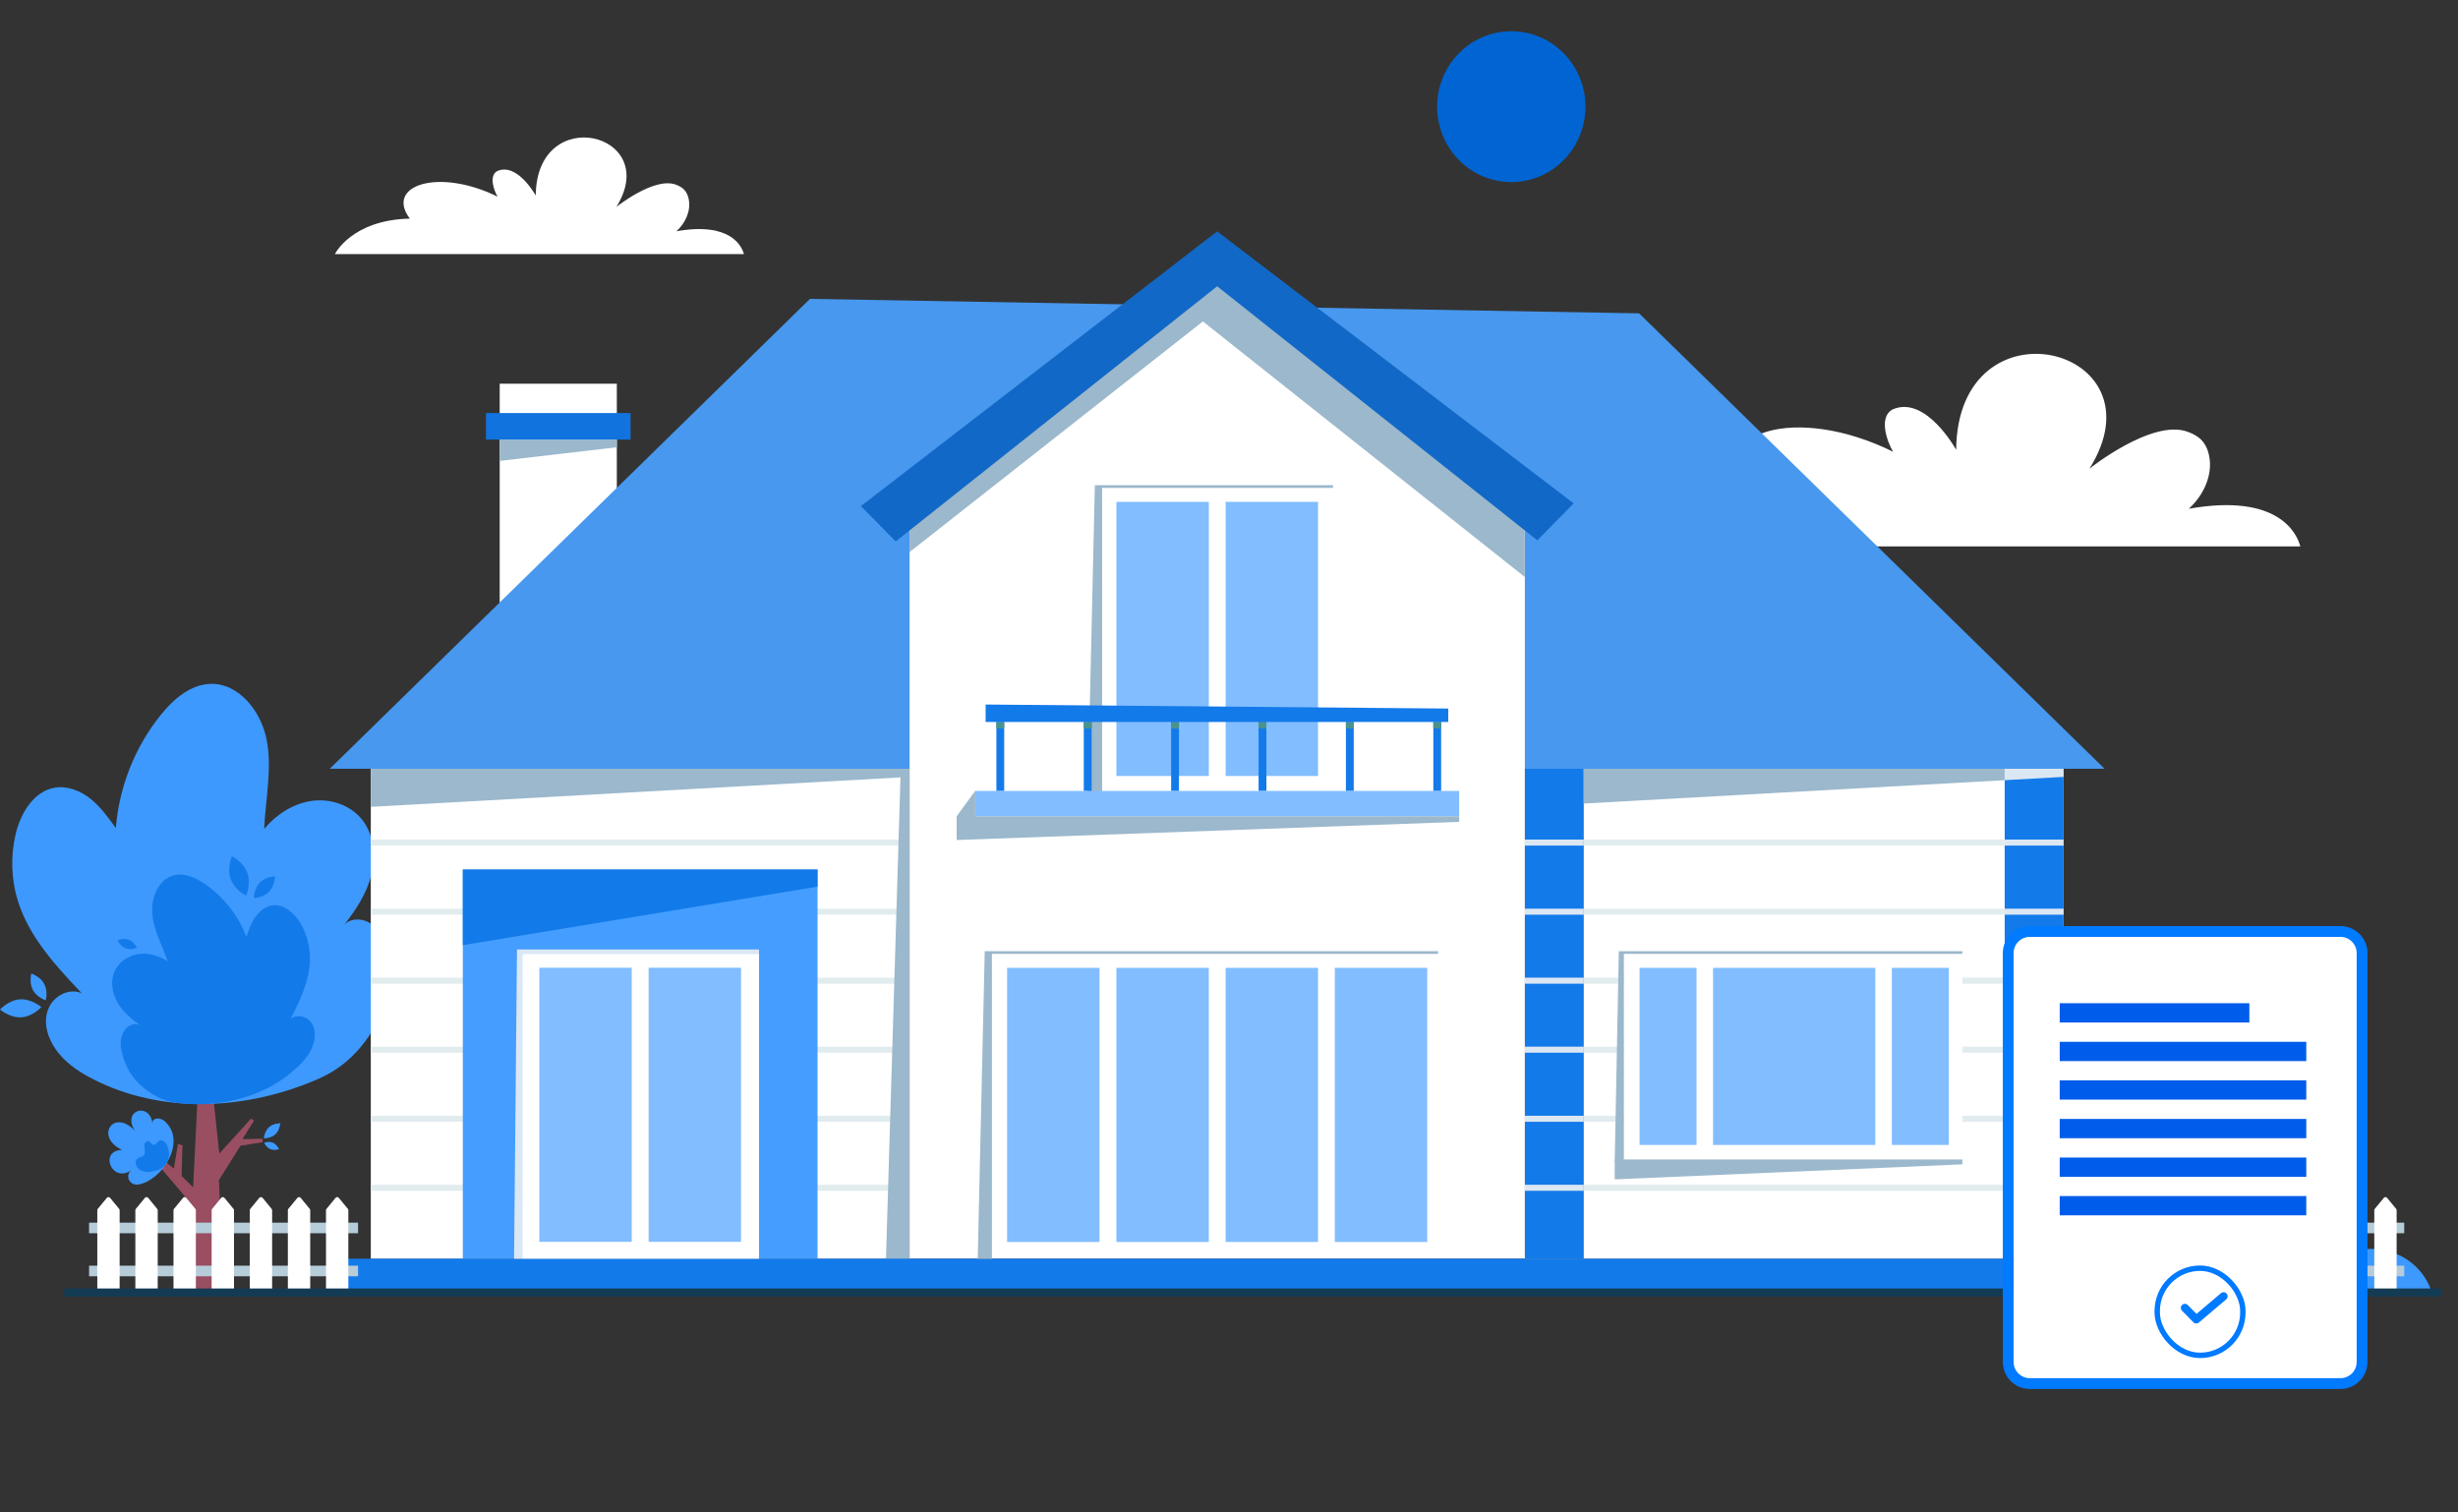 <svg width="91" height="56" viewBox="0 0 91 56" fill="none" xmlns="http://www.w3.org/2000/svg">
<rect x="0" y="0" width="91" height="56" fill="#333333" stroke="none"/>
<path d="M60.138 20.231H85.162C85.043 19.782 84.385 18.245 81.034 18.837C81.575 18.346 81.935 17.588 81.785 16.868C81.742 16.651 81.648 16.44 81.493 16.282C81.353 16.143 81.171 16.053 80.987 15.985C79.669 15.503 77.356 17.353 77.356 17.353C80.186 12.83 72.473 10.933 72.421 16.654C72.421 16.654 71.289 14.599 70.052 15.167C69.549 15.459 69.859 16.342 70.085 16.725C66.471 14.941 63.182 16.036 64.714 18.073C61.161 18.147 60.132 20.231 60.132 20.231H60.138Z" fill="white"/>
<path d="M12.398 9.407H27.541C27.468 9.136 27.07 8.206 25.044 8.562C25.371 8.265 25.588 7.807 25.497 7.37C25.471 7.239 25.415 7.111 25.322 7.016C25.237 6.93 25.126 6.876 25.015 6.835C24.216 6.543 22.819 7.661 22.819 7.661C24.529 4.926 19.863 3.778 19.834 7.239C19.834 7.239 19.149 5.996 18.401 6.338C18.097 6.517 18.284 7.049 18.421 7.281C16.234 6.201 14.246 6.864 15.173 8.095C13.024 8.14 12.401 9.404 12.401 9.404L12.398 9.407Z" fill="white"/>
<path d="M57.893 5.924C58.965 4.833 58.965 3.065 57.893 1.975C56.821 0.884 55.082 0.884 54.01 1.975C52.938 3.065 52.938 4.833 54.01 5.924C55.082 7.014 56.821 7.014 57.893 5.924Z" fill="#0065D2"/>
<path d="M22.836 14.207H18.5V22.375H22.836V14.207Z" fill="white"/>
<path d="M18.5 16.277V17.065L22.836 16.56V16.277H18.5Z" fill="#9BB8CC"/>
<path d="M23.345 15.293H17.991V16.277H23.345V15.293Z" fill="#1073DE"/>
<path d="M75.609 47.852H90.029C89.827 47.183 89.304 46.66 88.704 46.422C88.061 46.166 87.348 46.205 86.687 46.398C86.81 46.362 86.97 46.139 87.055 46.047C87.26 45.821 87.424 45.586 87.47 45.274C87.523 44.926 87.424 44.575 87.21 44.299C86.856 43.841 86.237 43.674 85.684 43.734C85.658 43.737 85.628 43.739 85.602 43.745C85.494 43.763 85.389 43.79 85.286 43.829C84.842 44.004 84.45 44.313 84.117 44.652C84.052 44.715 83.991 44.78 83.933 44.852C83.933 44.852 84.871 44.058 85.09 43.457C85.903 41.744 84.184 39.261 82.041 39.963C81.181 40.332 80.477 41.087 80.015 41.976C81.728 39.368 78.889 37.781 77.877 40.13C78.5 38.194 77.57 36.169 75.691 37.305C75.664 37.314 75.638 37.329 75.612 37.337V47.849L75.609 47.852Z" fill="#3D99FD"/>
<path d="M75.609 47.853H84.105C83.985 47.461 83.678 47.151 83.325 47.012C82.944 46.86 82.523 46.884 82.135 46.997C82.333 46.604 82.061 46.075 81.681 45.92C81.301 45.766 80.874 45.894 80.509 46.087C80.825 45.938 81.061 45.62 81.19 45.266C81.67 44.258 80.655 42.792 79.395 43.209C78.889 43.425 78.474 43.872 78.202 44.395C79.211 42.858 77.538 41.924 76.945 43.307C77.524 41.793 76.407 40.907 75.609 41.249V47.856V47.853Z" fill="#137AEA"/>
<path d="M84.418 39.586C84.19 39.794 83.859 39.767 83.859 39.767C83.859 39.767 83.9 39.402 84.128 39.191C84.356 38.98 84.687 39.009 84.687 39.009C84.687 39.009 84.646 39.375 84.418 39.586Z" fill="#3D99FD"/>
<path d="M77.866 42.012C77.696 42.324 77.331 42.416 77.331 42.416C77.331 42.416 77.24 42.006 77.409 41.694C77.579 41.381 77.945 41.289 77.945 41.289C77.945 41.289 78.035 41.699 77.866 42.012Z" fill="#137AEA"/>
<path d="M83.725 38.757C83.821 39.197 83.596 39.637 83.596 39.637C83.596 39.637 83.213 39.363 83.114 38.923C83.017 38.483 83.243 38.043 83.243 38.043C83.243 38.043 83.626 38.316 83.725 38.757Z" fill="#3D99FD"/>
<path d="M6.833 47.814L7.055 44.543L5.277 42.45L5.385 42.361L6.435 43.274L6.587 42.361L6.754 42.405L6.724 43.541L7.151 43.964L7.315 40.624L6.444 39.527L6.54 39.444L7.444 40.178L7.502 38.43H7.736L7.891 40.577L8.119 42.712L9.294 41.418L9.405 41.489L8.976 42.176L9.721 42.164V42.292L8.905 42.42L8.104 43.696L8.289 47.814H6.833Z" fill="#994F61"/>
<path d="M14.426 35.991C14.44 35.584 14.411 35.164 14.242 34.793C14.072 34.424 13.744 34.109 13.347 34.052C13.119 34.02 12.861 34.085 12.721 34.269C13.168 33.704 13.578 33.083 13.753 32.381C13.929 31.676 13.841 30.873 13.382 30.32C12.94 29.785 12.198 29.556 11.52 29.657C10.841 29.758 10.224 30.163 9.78 30.692C9.83 29.601 10.075 28.501 9.879 27.424C9.683 26.351 8.844 25.274 7.768 25.322C7.04 25.355 6.429 25.884 5.964 26.455C5.002 27.641 4.409 29.131 4.289 30.662C4.011 30.273 3.725 29.877 3.353 29.577C2.979 29.28 2.5 29.086 2.032 29.164C1.26 29.291 0.772 30.088 0.585 30.861C0.386 31.685 0.412 32.562 0.666 33.371C1.087 34.706 2.07 35.765 3.026 36.776C2.587 36.577 2.035 36.844 1.821 37.284C1.532 37.879 1.807 38.566 2.207 39.039C2.543 39.437 2.991 39.726 3.453 39.961C6.04 41.281 9.189 41.09 11.8 39.94C12.771 39.512 13.446 38.807 13.961 37.864C13.961 37.861 13.964 37.858 13.967 37.852C14.274 37.287 14.405 36.636 14.429 35.988L14.426 35.991Z" fill="#3D99FD"/>
<path d="M6.116 41.533C5.996 41.39 5.64 41.333 5.646 41.595C5.54 40.792 4.508 41.096 4.991 41.863C4.198 41.024 3.494 42.098 4.52 42.576C3.646 42.594 4.134 43.861 4.9 43.308C4.59 43.498 4.789 43.911 5.122 43.858C6.011 43.709 6.917 42.27 6.116 41.533Z" fill="#3D99FD"/>
<path d="M4.567 39.161C4.497 38.947 4.445 38.718 4.477 38.495C4.509 38.272 4.635 38.052 4.836 37.957C4.953 37.904 5.099 37.895 5.205 37.972C4.877 37.743 4.564 37.481 4.36 37.136C4.155 36.791 4.076 36.348 4.234 35.98C4.386 35.623 4.743 35.382 5.12 35.325C5.497 35.269 5.886 35.385 6.208 35.593C6.012 35.019 5.705 34.475 5.64 33.871C5.576 33.268 5.854 32.56 6.433 32.411C6.824 32.31 7.234 32.492 7.57 32.721C8.269 33.194 8.818 33.892 9.123 34.686C9.21 34.434 9.298 34.178 9.45 33.958C9.602 33.738 9.827 33.556 10.087 33.524C10.517 33.467 10.903 33.812 11.125 34.19C11.362 34.594 11.485 35.067 11.476 35.537C11.462 36.316 11.105 37.038 10.757 37.731C10.959 37.553 11.295 37.606 11.476 37.806C11.722 38.076 11.684 38.483 11.546 38.802C11.429 39.069 11.236 39.292 11.029 39.495C9.859 40.618 8.155 41.029 6.588 40.842C6.006 40.773 5.535 40.505 5.111 40.089C5.111 40.089 5.108 40.086 5.105 40.083C4.854 39.833 4.681 39.506 4.567 39.167V39.161Z" fill="#137AEA"/>
<path d="M1.635 36.425C1.784 36.698 1.696 37.037 1.696 37.037C1.696 37.037 1.366 36.933 1.219 36.659C1.07 36.386 1.158 36.047 1.158 36.047C1.158 36.047 1.488 36.151 1.635 36.425Z" fill="#3D99FD"/>
<path d="M0.746 37.001C1.167 36.977 1.529 37.29 1.529 37.29C1.529 37.29 1.208 37.644 0.784 37.667C0.363 37.691 0 37.379 0 37.379C0 37.379 0.322 37.025 0.746 37.001Z" fill="#3D99FD"/>
<path d="M10.005 42.547C9.853 42.481 9.78 42.312 9.78 42.312C9.78 42.312 9.952 42.243 10.104 42.312C10.256 42.377 10.329 42.547 10.329 42.547C10.329 42.547 10.157 42.615 10.005 42.547Z" fill="#3D99FD"/>
<path d="M10.19 42.004C10.02 42.156 9.769 42.147 9.769 42.147C9.769 42.147 9.789 41.891 9.956 41.737C10.122 41.582 10.377 41.594 10.377 41.594C10.377 41.594 10.356 41.85 10.19 42.004Z" fill="#3D99FD"/>
<path d="M9.959 33.019C9.745 33.242 9.4 33.254 9.4 33.254C9.4 33.254 9.403 32.903 9.619 32.68C9.833 32.457 10.178 32.445 10.178 32.445C10.178 32.445 10.175 32.796 9.959 33.019Z" fill="#137AEA"/>
<path d="M4.769 34.796C4.968 34.873 5.07 35.093 5.07 35.093C5.07 35.093 4.851 35.188 4.649 35.111C4.45 35.034 4.348 34.814 4.348 34.814C4.348 34.814 4.567 34.719 4.769 34.796Z" fill="#137AEA"/>
<path d="M9.157 32.319C9.303 32.723 9.113 33.163 9.113 33.163C9.113 33.163 8.687 32.952 8.54 32.548C8.394 32.143 8.584 31.703 8.584 31.703C8.584 31.703 9.011 31.914 9.157 32.319Z" fill="#137AEA"/>
<path d="M5.602 43.383C5.523 43.395 5.447 43.395 5.374 43.386C5.269 43.371 5.164 43.327 5.094 43.241C5.035 43.169 5.003 43.056 5.035 42.967C5.082 42.836 5.249 42.869 5.325 42.771C5.366 42.717 5.369 42.64 5.36 42.572C5.351 42.503 5.333 42.435 5.351 42.367C5.369 42.301 5.43 42.239 5.497 42.254C5.547 42.265 5.579 42.313 5.611 42.349C5.632 42.37 5.658 42.39 5.687 42.39C5.813 42.39 5.842 42.197 5.974 42.221C6.111 42.245 6.187 42.39 6.225 42.512C6.292 42.726 6.26 42.961 6.114 43.137C5.985 43.294 5.795 43.354 5.602 43.38V43.383Z" fill="#137AEA"/>
<path d="M60.684 11.602L29.987 11.066L12.207 28.465H25.873H64.254H77.916L60.684 11.602Z" fill="#4798EE"/>
<path d="M76.399 28.465H56.453V46.609H76.399V28.465Z" fill="white"/>
<path d="M76.399 28.465H74.218V46.609H76.399V28.465Z" fill="#137AEA"/>
<path d="M58.634 28.465H56.453V46.609H58.634V28.465Z" fill="#137AEA"/>
<path d="M74.216 31.086H58.632V31.309H74.216V31.086Z" fill="#E1ECEF"/>
<path d="M74.216 33.645H58.632V33.867H74.216V33.645Z" fill="#E1ECEF"/>
<path d="M74.216 36.199H58.632V36.422H74.216V36.199Z" fill="#E1ECEF"/>
<path d="M74.216 38.754H58.632V38.977H74.216V38.754Z" fill="#E1ECEF"/>
<path d="M74.216 41.312H58.632V41.535H74.216V41.312Z" fill="#E1ECEF"/>
<path d="M74.216 43.867H58.632V44.09H74.216V43.867Z" fill="#E1ECEF"/>
<path d="M58.632 31.086H56.451V31.309H58.632V31.086Z" fill="#DBE7F3"/>
<path d="M58.632 33.645H56.451V33.867H58.632V33.645Z" fill="#DBE7F3"/>
<path d="M58.632 36.199H56.451V36.422H58.632V36.199Z" fill="#DBE7F3"/>
<path d="M58.632 38.754H56.451V38.977H58.632V38.754Z" fill="#DBE7F3"/>
<path d="M58.632 41.312H56.451V41.535H58.632V41.312Z" fill="#DBE7F3"/>
<path d="M58.632 43.867H56.451V44.09H58.632V43.867Z" fill="#DBE7F3"/>
<path d="M76.399 31.086H74.218V31.309H76.399V31.086Z" fill="#DBE7F3"/>
<path d="M76.399 33.645H74.218V33.867H76.399V33.645Z" fill="#DBE7F3"/>
<path d="M76.399 36.199H74.218V36.422H76.399V36.199Z" fill="#DBE7F3"/>
<path d="M76.399 38.754H74.218V38.977H76.399V38.754Z" fill="#DBE7F3"/>
<path d="M76.399 41.312H74.218V41.535H76.399V41.312Z" fill="#DBE7F3"/>
<path d="M76.399 43.867H74.218V44.09H76.399V43.867Z" fill="#DBE7F3"/>
<path d="M33.674 28.465H13.728V46.609H33.674V28.465Z" fill="white"/>
<path d="M33.504 31.086H13.728V31.309H33.504V31.086Z" fill="#E1ECEF"/>
<path d="M33.504 33.645H13.728V33.867H33.504V33.645Z" fill="#E1ECEF"/>
<path d="M33.504 36.199H13.728V36.422H33.504V36.199Z" fill="#E1ECEF"/>
<path d="M33.504 38.754H13.728V38.977H33.504V38.754Z" fill="#E1ECEF"/>
<path d="M33.504 41.312H13.728V41.535H33.504V41.312Z" fill="#E1ECEF"/>
<path d="M33.504 43.867H13.728V44.09H33.504V43.867Z" fill="#E1ECEF"/>
<path d="M30.267 32.195H17.134V46.611H30.267V32.195Z" fill="#459EFF"/>
<path d="M30.267 32.829L17.134 34.996V32.195H30.267V32.829Z" fill="#137AEA"/>
<path d="M33.674 46.609H32.8L33.347 28.465H33.674V46.609Z" fill="#9BB8CC"/>
<path d="M33.674 28.765L13.728 29.874V28.465H33.674V28.765Z" fill="#9BB8CC"/>
<path d="M58.631 28.465V29.752L74.218 28.887V28.465H58.631Z" fill="#9BB8CC"/>
<path d="M74.218 28.465V28.887L76.399 28.765V28.465H74.218Z" fill="#DBE7F3"/>
<path d="M56.453 46.605H33.674V18.395L45.062 9.355L56.453 18.395V46.605Z" fill="white"/>
<path d="M45.062 9.355L33.674 18.395V20.441L44.533 11.901L56.45 21.363V18.395L45.062 9.355Z" fill="#9BB8CC"/>
<path d="M58.26 18.638L45.062 8.566L31.873 18.739L33.16 20.047L45.062 10.6L56.915 20.006L58.26 18.638Z" fill="#1268C6"/>
<path d="M77.018 46.605H12.415V47.848H77.018V46.605Z" fill="#137AEA"/>
<path d="M28.102 35.312H19.333V46.606H28.102V35.312Z" fill="white"/>
<path d="M23.388 35.832H19.967V45.981H23.388V35.832Z" fill="#81BDFF"/>
<path d="M27.434 35.832H24.013V45.981H27.434V35.832Z" fill="#81BDFF"/>
<path d="M28.101 35.156H19.333H19.248H19.14L19.032 46.607H19.333V35.314H28.101V35.156Z" fill="#DBE7F3"/>
<path d="M72.65 35.316H60.119V42.991H72.65V35.316Z" fill="white"/>
<path d="M62.809 35.836H60.701V42.393H62.809V35.836Z" fill="#81BDFF"/>
<path d="M69.428 35.836H63.42V42.393H69.428V35.836Z" fill="#81BDFF"/>
<path d="M72.147 35.836H70.039V42.393H72.147V35.836Z" fill="#81BDFF"/>
<path d="M72.65 35.219H60.119H59.932L59.78 42.995H60.119V35.317H72.65V35.219Z" fill="#9BB8CC"/>
<path d="M60.119 42.93H72.65V43.111L59.78 43.667V42.93H60.119Z" fill="#9BB8CC"/>
<path d="M40.706 35.836H37.285V45.985H40.706V35.836Z" fill="#81BDFF"/>
<path d="M44.752 35.836H41.331V45.985H44.752V35.836Z" fill="#81BDFF"/>
<path d="M48.796 35.836H45.375V45.985H48.796V35.836Z" fill="#81BDFF"/>
<path d="M52.839 35.836H49.418V45.985H52.839V35.836Z" fill="#81BDFF"/>
<path d="M53.239 35.219H36.457L36.197 46.61H36.723V35.317H53.239V35.219Z" fill="#9BB8CC"/>
<path d="M44.753 18.582H41.332V28.731H44.753V18.582Z" fill="#81BDFF"/>
<path d="M48.796 18.582H45.376V28.731H48.796V18.582Z" fill="#81BDFF"/>
<path d="M49.349 17.965H40.534L40.273 29.357H40.803V18.063H49.349V17.965Z" fill="#9BB8CC"/>
<path d="M54.021 29.285H36.104V30.222H54.021V29.285Z" fill="#81BDFF"/>
<path d="M54.021 30.222H36.104V29.285L35.417 30.222V31.102L54.021 30.43V30.222Z" fill="#9BB8CC"/>
<path d="M37.177 26.73H36.888V29.282H37.177V26.73Z" fill="#137AEA"/>
<path d="M46.884 26.73H46.595V29.282H46.884V26.73Z" fill="#137AEA"/>
<path d="M43.647 26.73H43.358V29.282H43.647V26.73Z" fill="#137AEA"/>
<path d="M50.118 26.73H49.828V29.282H50.118V26.73Z" fill="#137AEA"/>
<path d="M40.414 26.73H40.124V29.282H40.414V26.73Z" fill="#137AEA"/>
<path d="M53.354 26.73H53.065V29.282H53.354V26.73Z" fill="#137AEA"/>
<path d="M37.177 26.73H36.888V26.971H37.177V26.73Z" fill="#4A938C"/>
<path d="M46.884 26.73H46.595V26.971H46.884V26.73Z" fill="#4A938C"/>
<path d="M43.647 26.73H43.358V26.971H43.647V26.73Z" fill="#4A938C"/>
<path d="M50.118 26.73H49.828V26.971H50.118V26.73Z" fill="#4A938C"/>
<path d="M40.414 26.73H40.124V26.971H40.414V26.73Z" fill="#4A938C"/>
<path d="M53.354 26.73H53.065V26.971H53.354V26.73Z" fill="#4A938C"/>
<path d="M53.617 26.731H36.49V26.086L53.617 26.235V26.731Z" fill="#137AEA"/>
<path d="M13.256 45.27H3.298V45.662H13.256V45.27Z" fill="#B6CCD8"/>
<path d="M13.256 46.863H3.298V47.256H13.256V46.863Z" fill="#B6CCD8"/>
<path d="M4.353 47.818H3.678C3.637 47.818 3.602 47.785 3.602 47.747V44.809C3.602 44.794 3.608 44.776 3.616 44.764L3.956 44.351C3.985 44.315 4.043 44.315 4.075 44.351L4.415 44.764C4.415 44.764 4.429 44.791 4.429 44.809V47.747C4.429 47.785 4.394 47.818 4.353 47.818Z" fill="white"/>
<path d="M5.763 47.818H5.087C5.047 47.818 5.011 47.785 5.011 47.747V44.809C5.011 44.794 5.017 44.776 5.026 44.764L5.365 44.351C5.394 44.315 5.453 44.315 5.485 44.351L5.824 44.764C5.824 44.764 5.839 44.791 5.839 44.809V47.747C5.839 47.785 5.804 47.818 5.763 47.818Z" fill="white"/>
<path d="M7.175 47.818H6.499C6.458 47.818 6.423 47.785 6.423 47.747V44.809C6.423 44.794 6.429 44.776 6.438 44.764L6.777 44.351C6.806 44.315 6.865 44.315 6.897 44.351L7.236 44.764C7.236 44.764 7.251 44.791 7.251 44.809V47.747C7.251 47.785 7.216 47.818 7.175 47.818Z" fill="white"/>
<path d="M8.587 47.818H7.911C7.871 47.818 7.835 47.785 7.835 47.747V44.809C7.835 44.794 7.841 44.776 7.85 44.764L8.189 44.351C8.218 44.315 8.277 44.315 8.309 44.351L8.648 44.764C8.648 44.764 8.663 44.791 8.663 44.809V47.747C8.663 47.785 8.628 47.818 8.587 47.818Z" fill="white"/>
<path d="M9.999 47.818H9.324C9.283 47.818 9.248 47.785 9.248 47.747V44.809C9.248 44.794 9.253 44.776 9.262 44.764L9.601 44.351C9.631 44.315 9.689 44.315 9.721 44.351L10.06 44.764C10.06 44.764 10.075 44.791 10.075 44.809V47.747C10.075 47.785 10.04 47.818 9.999 47.818Z" fill="white"/>
<path d="M11.409 47.818H10.733C10.692 47.818 10.657 47.785 10.657 47.747V44.809C10.657 44.794 10.663 44.776 10.672 44.764L11.011 44.351C11.04 44.315 11.099 44.315 11.131 44.351L11.47 44.764C11.47 44.764 11.485 44.791 11.485 44.809V47.747C11.485 47.785 11.45 47.818 11.409 47.818Z" fill="white"/>
<path d="M12.82 47.818H12.145C12.104 47.818 12.069 47.785 12.069 47.747V44.809C12.069 44.794 12.075 44.776 12.084 44.764L12.423 44.351C12.452 44.315 12.511 44.315 12.543 44.351L12.882 44.764C12.882 44.764 12.896 44.791 12.896 44.809V47.747C12.896 47.785 12.861 47.818 12.82 47.818Z" fill="white"/>
<path d="M89.009 45.27H74.893V45.662H89.009V45.27Z" fill="#B6CCD8"/>
<path d="M89.009 46.863H74.893V47.256H89.009V46.863Z" fill="#B6CCD8"/>
<path d="M75.948 47.818H75.273C75.232 47.818 75.197 47.785 75.197 47.747V44.809C75.197 44.794 75.203 44.776 75.212 44.764L75.551 44.351C75.58 44.315 75.638 44.315 75.671 44.351L76.01 44.764C76.01 44.764 76.024 44.791 76.024 44.809V47.747C76.024 47.785 75.989 47.818 75.948 47.818Z" fill="white"/>
<path d="M77.358 47.818H76.683C76.641 47.818 76.606 47.785 76.606 47.747V44.809C76.606 44.794 76.612 44.776 76.621 44.764L76.96 44.351C76.99 44.315 77.048 44.315 77.08 44.351L77.419 44.764C77.419 44.764 77.434 44.791 77.434 44.809V47.747C77.434 47.785 77.399 47.818 77.358 47.818Z" fill="white"/>
<path d="M78.77 47.818H78.095C78.054 47.818 78.019 47.785 78.019 47.747V44.809C78.019 44.794 78.024 44.776 78.033 44.764L78.372 44.351C78.402 44.315 78.46 44.315 78.492 44.351L78.831 44.764C78.831 44.764 78.846 44.791 78.846 44.809V47.747C78.846 47.785 78.811 47.818 78.77 47.818Z" fill="white"/>
<path d="M80.182 47.818H79.507C79.466 47.818 79.431 47.785 79.431 47.747V44.809C79.431 44.794 79.436 44.776 79.445 44.764L79.784 44.351C79.814 44.315 79.872 44.315 79.904 44.351L80.243 44.764C80.243 44.764 80.258 44.791 80.258 44.809V47.747C80.258 47.785 80.223 47.818 80.182 47.818Z" fill="white"/>
<path d="M81.594 47.818H80.919C80.878 47.818 80.843 47.785 80.843 47.747V44.809C80.843 44.794 80.849 44.776 80.857 44.764L81.197 44.351C81.226 44.315 81.284 44.315 81.316 44.351L81.656 44.764C81.656 44.764 81.67 44.791 81.67 44.809V47.747C81.67 47.785 81.635 47.818 81.594 47.818Z" fill="white"/>
<path d="M83.006 47.818H82.331C82.29 47.818 82.255 47.785 82.255 47.747V44.809C82.255 44.794 82.261 44.776 82.269 44.764L82.609 44.351C82.638 44.315 82.696 44.315 82.728 44.351L83.068 44.764C83.068 44.764 83.082 44.791 83.082 44.809V47.747C83.082 47.785 83.047 47.818 83.006 47.818Z" fill="white"/>
<path d="M84.416 47.818H83.74C83.699 47.818 83.664 47.785 83.664 47.747V44.809C83.664 44.794 83.67 44.776 83.679 44.764L84.018 44.351C84.047 44.315 84.106 44.315 84.138 44.351L84.477 44.764C84.477 44.764 84.492 44.791 84.492 44.809V47.747C84.492 47.785 84.457 47.818 84.416 47.818Z" fill="white"/>
<path d="M85.828 47.818H85.152C85.112 47.818 85.076 47.785 85.076 47.747V44.809C85.076 44.794 85.082 44.776 85.091 44.764L85.43 44.351C85.459 44.315 85.518 44.315 85.55 44.351L85.889 44.764C85.889 44.764 85.904 44.791 85.904 44.809V47.747C85.904 47.785 85.869 47.818 85.828 47.818Z" fill="white"/>
<path d="M87.24 47.818H86.565C86.524 47.818 86.489 47.785 86.489 47.747V44.809C86.489 44.794 86.495 44.776 86.503 44.764L86.843 44.351C86.872 44.315 86.93 44.315 86.962 44.351L87.302 44.764C87.302 44.764 87.316 44.791 87.316 44.809V47.747C87.316 47.785 87.281 47.818 87.24 47.818Z" fill="white"/>
<path d="M88.652 47.818H87.977C87.936 47.818 87.901 47.785 87.901 47.747V44.809C87.901 44.794 87.907 44.776 87.915 44.764L88.255 44.351C88.284 44.315 88.342 44.315 88.374 44.351L88.714 44.764C88.714 44.764 88.728 44.791 88.728 44.809V47.747C88.728 47.785 88.693 47.818 88.652 47.818Z" fill="white"/>
<path d="M90.383 47.707H2.377V48.004H90.383V47.707Z" fill="#133B53"/>
<path d="M75.148 34.489H86.649C87.091 34.489 87.449 34.847 87.449 35.289V50.428C87.449 50.869 87.091 51.228 86.649 51.228H75.148C74.706 51.228 74.348 50.869 74.348 50.428V35.289C74.348 34.847 74.706 34.489 75.148 34.489Z" fill="white" stroke="#007AFF" stroke-width="0.4"/>
<rect x="79.865" y="46.956" width="3.17" height="3.228" rx="1.585" fill="white"/>
<rect x="79.865" y="46.956" width="3.17" height="3.228" rx="1.585" stroke="#007AFF" stroke-width="0.2"/>
<path d="M80.889 48.425L81.31 48.853L82.321 47.996" stroke="#007AFF" stroke-width="0.3" stroke-linecap="round" stroke-linejoin="round"/>
<path d="M76.255 37.145H83.276V37.859H76.255V37.145Z" fill="#005CEA"/>
<path d="M76.255 38.574H85.383V39.288H76.255V38.574Z" fill="#005CEA"/>
<path d="M76.255 41.43H85.383V42.144H76.255V41.43Z" fill="#005CEA"/>
<path d="M76.255 40H85.383V40.714H76.255V40Z" fill="#005CEA"/>
<path d="M76.255 42.859H85.383V43.574H76.255V42.859Z" fill="#005CEA"/>
<path d="M76.255 44.285H85.383V44.999H76.255V44.285Z" fill="#005CEA"/>
</svg>
